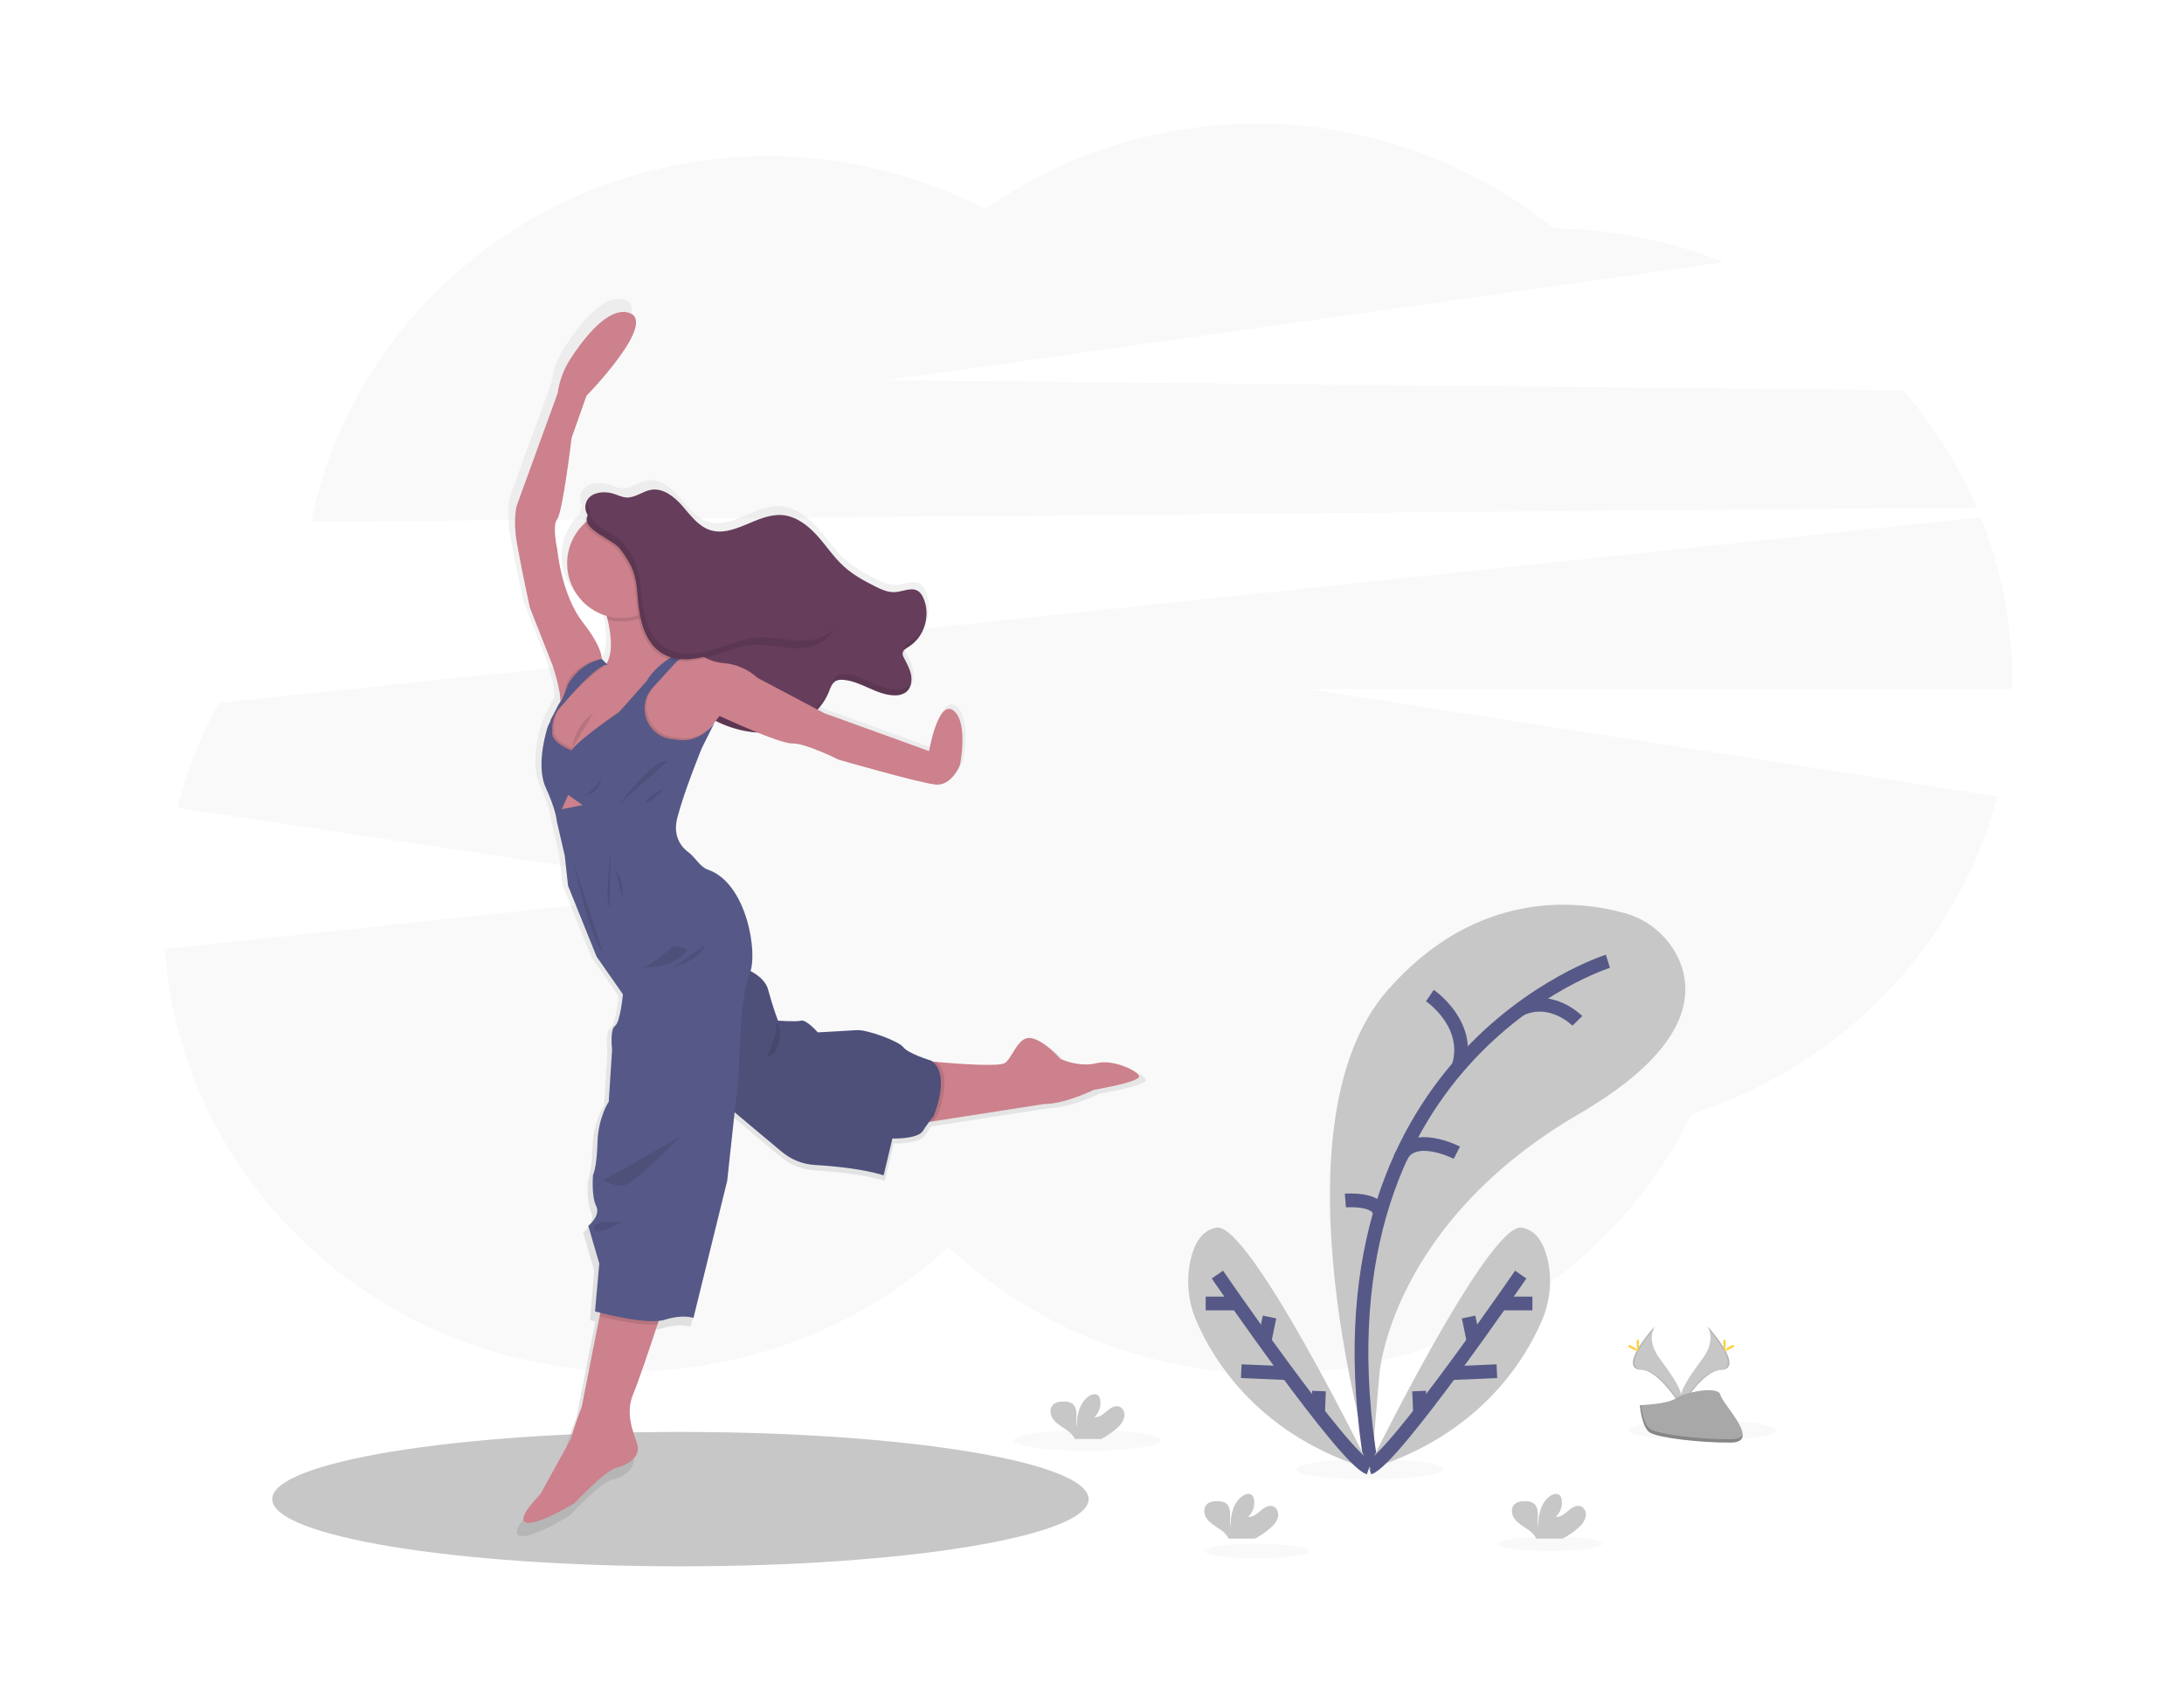 <svg width="159" height="124" viewBox="0 0 159 124" fill="none" xmlns="http://www.w3.org/2000/svg">
<path opacity="0.1" d="M143.9 36.937C142.568 33.835 140.769 30.956 138.565 28.403L64.55 27.671L125.489 19.078C121.552 17.504 117.361 16.669 113.124 16.615C107.295 11.937 100.117 9.273 92.659 9.02C85.2 8.767 77.859 10.937 71.728 15.209C66.828 12.68 61.397 11.366 55.887 11.376C39.442 11.376 25.738 22.811 22.664 37.975L143.9 36.937Z" fill="#C7C7C7"/>
<path opacity="0.1" d="M146.502 49.655C146.506 45.542 145.723 41.468 144.196 37.652L15.918 51.17C14.595 53.572 13.584 56.134 12.907 58.793L52.63 64.739L12 69.076C13.223 86.243 27.881 99.799 45.788 99.799C54.801 99.799 62.992 96.363 69.06 90.761C75.149 96.47 83.418 99.979 92.528 99.979C106.046 99.979 117.713 92.252 123.146 81.079C134.047 77.606 142.515 68.885 145.413 57.974L95.184 50.146H146.502C146.5 49.982 146.502 49.819 146.502 49.655Z" fill="#C7C7C7"/>
<path d="M49.537 114C65.949 114 79.254 111.81 79.254 109.109C79.254 106.408 65.949 104.219 49.537 104.219C33.124 104.219 19.819 106.408 19.819 109.109C19.819 111.81 33.124 114 49.537 114Z" fill="#C7C7C7"/>
<path d="M80.272 77.605C78.936 77.942 77.564 77.287 77.564 77.287C77.564 77.287 76.393 75.927 75.406 75.743C74.419 75.559 74.037 77.169 73.45 77.583C73.044 77.873 70.117 77.665 68.345 77.51L68.04 77.483C68.009 77.46 67.979 77.437 67.947 77.416C67.947 77.416 66.245 76.89 65.89 76.425C65.535 75.96 63.164 75.099 62.429 75.149C61.693 75.198 59.518 75.317 59.518 75.317C59.518 75.317 58.666 74.343 58.281 74.444C57.896 74.545 56.558 74.436 56.558 74.436C56.558 74.436 56.191 73.487 55.823 72.127C55.651 71.492 55.08 71.047 54.521 70.754C55.024 69.045 54.129 64.171 51.348 63.218C50.742 63.011 50.432 62.321 49.916 61.942C49.454 61.605 48.697 60.808 49.068 59.369C49.591 57.354 50.89 54.181 50.89 54.181L51.857 52.241C51.767 52.379 51.664 52.508 51.551 52.626C51.682 52.458 51.813 52.292 51.925 52.153C52.891 52.643 53.944 52.934 55.023 53.01C56.115 53.453 57.205 53.843 57.629 53.829C58.599 53.795 61.074 55.038 61.074 55.038C61.074 55.038 67.026 56.747 68.263 56.885C69.501 57.023 70.103 55.407 70.103 55.407C70.103 55.407 70.746 52.223 69.604 51.379C68.462 50.535 67.799 54.402 67.799 54.402L60.011 51.584L59.53 51.33C59.903 50.934 60.199 50.471 60.403 49.966C60.524 49.665 60.634 49.321 60.92 49.171C60.998 49.133 61.081 49.108 61.166 49.099C61.238 49.094 61.309 49.094 61.38 49.099C62.731 49.181 63.892 50.249 65.246 50.254C65.296 50.254 65.345 50.254 65.395 50.254C65.653 50.253 65.905 50.175 66.119 50.031C66.24 49.932 66.339 49.809 66.411 49.67C66.482 49.532 66.525 49.38 66.535 49.224C66.516 49.266 66.494 49.307 66.47 49.347C66.505 49.154 66.505 48.956 66.47 48.762C66.386 48.301 66.147 47.887 65.932 47.47C65.871 47.373 65.837 47.261 65.832 47.147C65.838 47.087 65.856 47.029 65.886 46.976C65.915 46.924 65.954 46.878 66.001 46.841C66.003 46.853 66.006 46.865 66.009 46.877C66.111 46.781 66.225 46.698 66.347 46.629C66.678 46.411 66.96 46.127 67.177 45.795C67.395 45.463 67.541 45.09 67.609 44.698C67.576 44.796 67.537 44.892 67.495 44.986C67.696 44.319 67.647 43.601 67.358 42.967C67.282 42.787 67.162 42.629 67.009 42.509C66.521 42.164 65.865 42.531 65.269 42.57C64.746 42.605 64.238 42.369 63.765 42.131C62.959 41.725 62.156 41.286 61.485 40.686C60.721 39.998 60.155 39.122 59.466 38.361C58.777 37.6 57.894 36.922 56.869 36.845C55.006 36.701 53.249 38.554 51.478 37.949C50.614 37.656 50.045 36.854 49.444 36.166C48.844 35.477 48.017 34.816 47.117 34.964C46.491 35.07 45.949 35.557 45.316 35.539C44.984 35.528 44.677 35.38 44.362 35.276C43.602 35.02 42.56 35.145 42.289 35.904C42.236 36.059 42.217 36.224 42.234 36.386C42.251 36.549 42.303 36.706 42.387 36.846C42.347 36.903 42.311 36.962 42.28 37.024C42.215 37.144 42.192 37.283 42.215 37.418C41.677 37.903 41.278 38.525 41.06 39.217C40.842 39.91 40.813 40.649 40.977 41.356C41.14 42.064 41.489 42.715 41.988 43.241C42.486 43.767 43.117 44.149 43.813 44.347C43.837 44.443 43.862 44.539 43.886 44.636C44.14 45.71 44.272 46.919 43.896 47.734C43.873 47.784 43.848 47.833 43.82 47.88L43.788 47.895L43.741 47.846L43.455 47.546C43.44 47.234 43.264 46.395 42.044 44.839C40.438 42.79 40.136 39.399 40.136 39.399C40.136 39.399 39.736 37.654 40.136 37.15C40.537 36.647 41.207 31.104 41.207 31.104L42.315 27.984C42.315 27.984 47.699 22.477 45.457 21.807C43.934 21.351 42.119 23.701 41.111 25.254C40.615 26.017 40.295 26.881 40.173 27.783L37.129 36.143C37.129 36.143 36.828 37.151 37.129 38.897C37.431 40.642 38.099 43.732 38.099 43.732L39.801 48.063C39.801 48.063 40.428 49.933 40.373 50.745C40.299 50.794 40.037 51.315 39.81 51.788L39.644 52.051L39.633 52.157C39.521 52.395 39.444 52.566 39.444 52.566C39.444 52.566 38.496 55.375 39.288 57.098C40.08 58.821 40.112 59.62 40.112 59.62L40.702 62.172L40.948 64.407L43.072 69.678L45.028 72.482C45.028 72.482 44.844 74.547 44.442 74.832C44.04 75.117 44.225 76.594 44.225 76.594L43.974 80.472C43.974 80.472 43.188 81.631 43.138 83.51C43.089 85.39 42.803 85.929 42.803 85.929C42.803 85.929 42.672 87.506 43.038 88.229C43.403 88.952 42.452 89.706 42.452 89.706L43.268 92.517L42.95 96.077C42.95 96.077 43.098 96.117 43.343 96.179L43.293 96.434L41.963 103.177C41.963 103.177 41.244 105.024 41.211 105.46L38.886 109.675C38.886 109.675 36.946 111.605 37.867 111.789C38.787 111.973 41.463 110.312 41.463 110.312C41.463 110.312 43.67 107.928 44.539 107.711C45.408 107.494 46.372 106.87 46.094 105.964C45.817 105.059 45.178 103.681 45.793 102.22C46.186 101.3 47.021 98.802 47.595 97.06C47.626 96.964 47.656 96.872 47.686 96.782C47.838 96.769 47.988 96.74 48.134 96.697C49.539 96.261 50.275 96.566 50.275 96.566L52.783 86.376L53.334 81.263L56.846 84.204C57.541 84.786 58.404 85.129 59.308 85.181C60.691 85.262 62.85 85.463 64.413 85.948L65.068 83.212C65.068 83.212 66.94 83.28 67.342 82.641C67.505 82.379 67.666 82.155 67.799 81.984L68.102 81.937L76.388 80.65C77.926 80.65 80.034 79.608 80.034 79.608L81.322 79.357C81.322 79.357 83.244 78.971 83.417 78.651C83.59 78.332 81.611 77.271 80.272 77.605Z" fill="url(#paint0_linear_1304_24835)"/>
<path d="M42.675 36.563C42.937 35.821 43.96 35.697 44.705 35.947C45.012 36.05 45.314 36.196 45.637 36.21C46.258 36.229 46.788 35.75 47.401 35.649C48.282 35.502 49.09 36.149 49.677 36.823C50.265 37.497 50.823 38.282 51.669 38.57C53.401 39.156 55.121 37.347 56.943 37.488C57.943 37.566 58.807 38.227 59.482 38.972C60.156 39.717 60.711 40.574 61.457 41.247C62.112 41.838 62.897 42.268 63.689 42.666C64.151 42.899 64.645 43.129 65.161 43.095C65.745 43.057 66.386 42.7 66.862 43.034C67.013 43.152 67.13 43.307 67.203 43.484C67.789 44.709 67.317 46.34 66.169 47.06C65.968 47.185 65.725 47.323 65.713 47.563C65.717 47.676 65.75 47.785 65.81 47.88C66.019 48.288 66.255 48.694 66.334 49.145C66.412 49.596 66.306 50.115 65.941 50.388C65.702 50.547 65.419 50.625 65.133 50.61C63.808 50.604 62.672 49.559 61.35 49.478C61.181 49.459 61.009 49.485 60.853 49.555C60.573 49.701 60.461 50.038 60.347 50.333C59.734 51.869 58.213 52.938 56.59 53.231C54.966 53.524 53.271 53.111 51.818 52.328C51.712 52.277 51.614 52.209 51.529 52.128C51.407 51.98 51.322 51.806 51.279 51.62C50.833 50.207 50.231 48.728 48.998 47.912C48.198 47.386 47.113 47.09 46.75 46.203C46.522 45.642 46.665 45.005 46.608 44.4C46.551 43.882 46.35 43.39 46.027 42.981C45.704 42.572 45.273 42.263 44.784 42.089C44.569 42.017 44.334 41.966 44.176 41.801C44.049 41.64 43.967 41.447 43.941 41.243C43.746 40.353 43.616 39.413 43.344 38.545C43.136 37.864 42.396 37.342 42.675 36.563Z" fill="#663D5B"/>
<g opacity="0.1">
<path d="M66.094 49.979C65.854 50.136 65.571 50.212 65.286 50.196C63.962 50.196 62.826 49.145 61.504 49.066C61.335 49.046 61.163 49.072 61.008 49.141C60.726 49.287 60.615 49.624 60.501 49.919C59.888 51.457 58.366 52.525 56.742 52.818C55.119 53.111 53.424 52.699 51.972 51.915C51.866 51.864 51.768 51.797 51.683 51.715C51.562 51.568 51.476 51.393 51.433 51.207C50.987 49.793 50.385 48.315 49.152 47.498C48.351 46.966 47.266 46.678 46.904 45.789C46.675 45.227 46.818 44.589 46.762 43.986C46.705 43.467 46.504 42.975 46.181 42.567C45.858 42.158 45.427 41.849 44.937 41.675C44.722 41.603 44.486 41.551 44.329 41.388C44.202 41.226 44.12 41.032 44.095 40.828C43.898 39.939 43.77 38.998 43.498 38.131C43.315 37.55 42.737 37.079 42.766 36.459C42.749 36.492 42.734 36.525 42.722 36.56C42.441 37.34 43.182 37.861 43.393 38.532C43.666 39.399 43.794 40.34 43.99 41.228C44.016 41.433 44.097 41.627 44.224 41.788C44.382 41.951 44.617 42.004 44.832 42.076C45.322 42.25 45.754 42.559 46.077 42.968C46.399 43.377 46.601 43.869 46.657 44.388C46.713 44.992 46.571 45.629 46.8 46.191C47.161 47.084 48.246 47.374 49.047 47.9C50.278 48.719 50.88 50.195 51.328 51.609C51.371 51.796 51.457 51.97 51.578 52.118C51.663 52.199 51.761 52.266 51.867 52.318C53.319 53.106 55.009 53.512 56.638 53.22C58.266 52.929 59.78 51.859 60.396 50.321C60.514 50.027 60.623 49.689 60.903 49.543C61.059 49.474 61.23 49.448 61.399 49.468C62.721 49.548 63.858 50.593 65.181 50.598C65.467 50.613 65.75 50.536 65.989 50.378C66.107 50.281 66.205 50.162 66.275 50.026C66.345 49.89 66.387 49.742 66.397 49.589C66.331 49.743 66.227 49.878 66.094 49.979Z" fill="black"/>
<path d="M66.321 46.648C66.121 46.779 65.876 46.91 65.864 47.151C65.863 47.199 65.871 47.247 65.887 47.293C65.986 47.198 66.097 47.117 66.216 47.05C66.54 46.837 66.817 46.559 67.029 46.234C67.242 45.909 67.385 45.544 67.451 45.161C67.257 45.773 66.858 46.298 66.321 46.648Z" fill="black"/>
</g>
<path d="M46.1 101.455C45.494 102.885 46.117 104.231 46.395 105.119C46.672 106.008 45.724 106.614 44.874 106.828C44.023 107.042 41.862 109.374 41.862 109.374C41.862 109.374 39.244 110.999 38.344 110.819C37.443 110.639 39.341 108.749 39.341 108.749L41.616 104.625C41.649 104.199 42.352 102.391 42.352 102.391L43.653 95.793L43.826 94.916L48.44 94.636C48.44 94.636 48.197 95.388 47.864 96.404C47.302 98.112 46.48 100.562 46.1 101.455Z" fill="#CC818C"/>
<path d="M82.92 78.392C82.756 78.705 80.875 79.082 80.875 79.082L79.614 79.328C79.614 79.328 77.552 80.348 76.047 80.348L67.938 81.608L66.85 81.778V77.159C66.85 77.159 67.397 77.217 68.172 77.291C69.904 77.443 72.77 77.646 73.167 77.362C73.74 76.952 74.116 75.375 75.081 75.556C76.046 75.737 77.192 77.067 77.192 77.067C77.192 77.067 78.534 77.707 79.843 77.379C81.152 77.05 83.083 78.079 82.92 78.392Z" fill="#CC818C"/>
<path opacity="0.1" d="M68.225 81.251C68.225 81.251 68.108 81.382 67.938 81.607L66.85 81.777V77.159C66.85 77.159 67.397 77.217 68.172 77.291C69.474 78.323 68.225 81.251 68.225 81.251Z" fill="black"/>
<path d="M52.565 80.184L56.92 83.832C57.601 84.402 58.445 84.737 59.329 84.788C60.683 84.868 62.796 85.064 64.33 85.54L64.969 82.861C64.969 82.861 66.802 82.927 67.195 82.302C67.425 81.934 67.682 81.582 67.963 81.251C67.963 81.251 69.289 78.147 67.784 77.194C67.784 77.194 66.115 76.684 65.77 76.224C65.426 75.764 63.103 74.927 62.383 74.975C61.663 75.024 59.536 75.139 59.536 75.139C59.536 75.139 58.701 74.186 58.325 74.285C57.949 74.384 56.639 74.285 56.639 74.285C56.639 74.285 56.279 73.356 55.919 72.025C55.559 70.693 53.416 70.217 53.416 70.217L52.565 80.184Z" fill="#565987"/>
<path opacity="0.1" d="M52.565 80.184L56.92 83.832C57.601 84.402 58.445 84.737 59.329 84.788C60.683 84.868 62.796 85.064 64.33 85.54L64.969 82.861C64.969 82.861 66.802 82.927 67.195 82.302C67.425 81.934 67.682 81.582 67.963 81.251C67.963 81.251 69.289 78.147 67.784 77.194C67.784 77.194 66.115 76.684 65.77 76.224C65.426 75.764 63.103 74.927 62.383 74.975C61.663 75.024 59.536 75.139 59.536 75.139C59.536 75.139 58.701 74.186 58.325 74.285C57.949 74.384 56.639 74.285 56.639 74.285C56.639 74.285 56.279 73.356 55.919 72.025C55.559 70.693 53.416 70.217 53.416 70.217L52.565 80.184Z" fill="black"/>
<path d="M50.617 47.473L50.136 47.563H50.105L50.035 47.577L49.21 47.73L48.956 48.033L48.946 48.043L48.13 49.013L47.443 49.69L47.436 49.698L46.855 50.266L45.872 51.248L45.707 51.656L45.348 52.562L45.255 52.792L44.273 53.843L43.646 55.191L42.18 56.045L40.602 55.223L39.882 54.172L40.046 52.666L40.079 52.365L40.559 51.591L40.995 50.886L41.846 49.67L43.483 48.553L43.776 48.476L44.104 48.389C44.129 48.353 44.153 48.316 44.174 48.277C44.201 48.231 44.226 48.183 44.248 48.134C44.616 47.337 44.487 46.153 44.238 45.103C44.047 44.318 43.795 43.548 43.483 42.803L47.803 42.179C47.803 42.179 47.761 43.02 47.761 44.332C47.761 44.66 47.761 45.016 47.77 45.398C47.791 46.58 48.885 47.093 49.711 47.311C49.924 47.368 50.14 47.412 50.358 47.443C50.518 47.468 50.617 47.473 50.617 47.473Z" fill="#CC818C"/>
<path d="M43.809 48.093C43.809 48.093 44.006 47.305 42.435 45.3C40.864 43.296 40.569 39.977 40.569 39.977C40.569 39.977 40.176 38.269 40.569 37.776C40.962 37.283 41.617 31.861 41.617 31.861L42.697 28.805C42.697 28.805 47.966 23.417 45.773 22.76C44.283 22.313 42.5 24.614 41.52 26.133C41.035 26.88 40.722 27.725 40.603 28.608L37.624 36.79C37.624 36.79 37.329 37.776 37.624 39.484C37.918 41.193 38.573 44.216 38.573 44.216L40.242 48.459C40.242 48.459 41.12 51.1 40.665 51.422L41.682 49.912L43.809 48.093Z" fill="#CC818C"/>
<path d="M69.894 55.654C69.894 55.654 69.305 57.232 68.094 57.1C66.883 56.969 61.057 55.293 61.057 55.293C61.057 55.293 58.636 54.077 57.687 54.11C56.737 54.143 52.385 52.106 52.385 52.106C52.385 52.106 52.078 52.511 51.736 52.937C51.365 53.403 50.951 53.896 50.846 53.913C50.65 53.946 47.606 54.373 47.606 54.373L45.544 53.42L45.348 52.562L45.255 52.168L45.712 51.656L46.313 50.985L47.44 49.694L47.446 49.686L48.951 48.045L48.961 48.034L49.925 47.64L50.111 47.563H50.141C50.256 47.544 50.698 47.503 51.291 47.84C51.704 48.074 52.163 48.217 52.636 48.258C53.577 48.325 54.468 48.708 55.166 49.346L60.01 51.905L67.636 54.665C67.636 54.665 68.29 50.886 69.403 51.708C70.516 52.529 69.894 55.654 69.894 55.654Z" fill="#CC818C"/>
<path opacity="0.1" d="M51.737 52.937C51.365 53.403 50.951 53.896 50.846 53.913C50.65 53.946 47.606 54.373 47.606 54.373L45.544 53.42L45.348 52.562L45.255 52.792L44.273 53.843L43.646 55.191L42.18 56.045L40.602 55.224L39.882 54.172L40.046 52.666C40.128 52.487 40.354 52.001 40.559 51.591C40.656 51.365 40.778 51.151 40.923 50.952C41.054 50.865 41.191 49.933 41.191 49.933C41.786 48.213 43.777 47.949 43.777 47.949L44.095 48.248L44.234 48.393C44.178 48.384 44.244 48.261 44.172 48.281C44.057 48.314 44.006 48.489 43.858 48.585C43.053 49.111 41.795 50.337 41.297 50.919C41.177 51.06 41.053 51.198 40.926 51.332C40.207 52.095 40.339 53.107 40.339 53.107C40.16 53.896 41.746 54.487 41.746 54.487C42.189 53.749 45.183 51.712 45.183 51.712L47.199 49.444C47.817 48.364 49.032 47.65 49.71 47.316C50.01 47.169 50.206 47.096 50.206 47.096L50.96 47.419C50.761 47.365 50.55 47.375 50.357 47.445C50.245 47.48 50.137 47.524 50.033 47.577C49.994 47.596 49.955 47.617 49.918 47.64C49.712 47.76 49.518 47.901 49.34 48.059L47.645 49.916C46.351 51.334 47.326 53.628 49.241 53.661H49.258C50.429 53.931 51.268 53.387 51.737 52.937Z" fill="black"/>
<path opacity="0.1" d="M48.44 94.64C48.44 94.64 48.198 95.392 47.864 96.408C46.584 96.504 44.469 96.007 43.654 95.797L43.827 94.92L48.44 94.64Z" fill="black"/>
<path d="M44.235 48.393L43.816 47.962C43.816 47.962 42.304 48.169 41.365 49.791C41.365 49.791 40.927 51.007 40.792 51.094C40.657 51.181 39.882 52.88 39.882 52.88C39.882 52.88 38.955 55.628 39.729 57.316C40.503 59.003 40.537 59.78 40.537 59.78L41.115 62.277L41.355 64.467L43.434 69.626L45.348 72.364C45.348 72.364 45.169 74.384 44.776 74.664C44.383 74.944 44.562 76.388 44.562 76.388L44.318 80.184C44.318 80.184 43.548 81.317 43.499 83.157C43.451 84.997 43.172 85.522 43.172 85.522C43.172 85.522 43.041 87.067 43.401 87.774C43.761 88.481 42.828 89.22 42.828 89.22L43.63 91.963L43.319 95.446C43.319 95.446 47.017 96.481 48.392 96.054C49.766 95.627 50.486 95.923 50.486 95.923L52.941 85.946L53.792 78.11C53.792 78.11 53.842 72.557 54.577 70.864C55.208 69.418 54.381 64.267 51.539 63.295C50.946 63.092 50.645 62.417 50.138 62.046C49.685 61.716 48.945 60.937 49.308 59.528C49.816 57.556 51.092 54.452 51.092 54.452L52.038 52.562C52.038 52.562 51.01 54.231 49.129 53.804H49.112C47.196 53.77 46.221 51.476 47.516 50.059L49.21 48.201C49.21 48.201 50.143 47.337 50.831 47.556L50.078 47.232C50.078 47.232 47.958 48.021 47.067 49.581L45.051 51.848C45.051 51.848 42.059 53.876 41.617 54.62C41.617 54.62 40.03 54.029 40.21 53.24C40.21 53.24 40.079 52.227 40.796 51.463C40.927 51.332 41.047 51.192 41.168 51.052C41.813 50.295 43.598 48.286 44.235 48.393Z" fill="#565987"/>
<path opacity="0.1" d="M44.481 61.93C44.481 61.93 44.006 65.398 44.366 66.103L44.481 61.93Z" fill="black"/>
<path opacity="0.1" d="M44.791 63.278L45.299 65.266C45.299 65.266 45.478 64.05 44.791 63.278Z" fill="black"/>
<path opacity="0.1" d="M41.78 62.814C41.78 62.814 42.795 67.874 43.908 69.402L41.78 62.814Z" fill="black"/>
<path opacity="0.1" d="M48.932 68.913C48.932 68.913 47.197 70.556 46.526 70.437C46.526 70.437 49.194 70.552 50.028 69.139C50.028 69.143 49.489 68.749 48.932 68.913Z" fill="black"/>
<path opacity="0.1" d="M51.337 68.782C51.337 68.782 49.111 70.408 48.67 70.556C48.67 70.556 51.075 69.866 51.337 68.782Z" fill="black"/>
<path opacity="0.1" d="M43.81 56.706C43.81 56.706 42.697 58.136 42.141 57.972C42.141 57.972 43.499 58.02 43.81 56.706Z" fill="black"/>
<path opacity="0.1" d="M45.07 58.546C45.07 58.546 47.492 55.245 48.638 55.376C48.638 55.376 45.889 57.775 45.07 58.546Z" fill="black"/>
<path opacity="0.1" d="M48.424 57.345C48.424 57.345 46.886 58.119 47.05 58.345C47.213 58.571 48.424 57.345 48.424 57.345Z" fill="black"/>
<path opacity="0.1" d="M49.537 82.697C49.537 82.697 44.398 85.704 43.924 85.851C43.924 85.851 44.808 86.525 45.642 86.197C46.476 85.868 49.537 82.697 49.537 82.697Z" fill="black"/>
<path opacity="0.1" d="M45.234 88.957C45.234 88.957 43.172 88.743 43.253 89.417C43.334 90.091 45.234 88.957 45.234 88.957Z" fill="black"/>
<path opacity="0.1" d="M47.802 42.179C47.802 42.179 47.76 43.02 47.76 44.332C47.275 44.73 46.703 45.008 46.091 45.142C45.479 45.276 44.843 45.262 44.237 45.102C44.047 44.316 43.794 43.547 43.482 42.802L47.802 42.179Z" fill="black"/>
<path d="M45.25 44.977C47.437 44.977 49.21 43.197 49.21 41.001C49.21 38.805 47.437 37.025 45.25 37.025C43.063 37.025 41.29 38.805 41.29 41.001C41.29 43.197 43.063 44.977 45.25 44.977Z" fill="#CC818C"/>
<path opacity="0.1" d="M46.288 43.427C46.399 45.053 46.739 46.913 48.145 47.73C49.161 48.321 50.442 48.166 51.566 47.829C52.691 47.492 53.792 46.99 54.962 46.934C55.861 46.891 56.75 47.113 57.647 47.169C58.544 47.226 59.526 47.085 60.166 46.452C61.082 45.55 60.915 43.911 60.047 42.963C59.179 42.016 57.821 41.671 56.536 41.707C54.965 41.75 53.211 42.233 51.968 41.276C51.134 40.632 50.819 39.515 50.117 38.727C48.945 37.413 43.764 35.515 42.667 37.657C42.152 38.66 44.49 39.377 45.032 40.102C45.889 41.247 46.186 41.926 46.288 43.427Z" fill="black"/>
<path d="M46.409 43.287C46.522 44.914 46.861 46.774 48.267 47.59C49.283 48.18 50.563 48.025 51.688 47.69C52.812 47.355 53.913 46.851 55.085 46.795C55.983 46.751 56.872 46.972 57.77 47.03C58.668 47.088 59.647 46.946 60.288 46.312C61.204 45.409 61.036 43.772 60.168 42.824C59.3 41.876 57.943 41.532 56.659 41.568C55.088 41.61 53.332 42.093 52.09 41.135C51.256 40.491 50.94 39.375 50.239 38.587C49.067 37.272 43.885 35.376 42.788 37.518C42.274 38.52 44.612 39.236 45.155 39.963C46.01 41.106 46.307 41.784 46.409 43.287Z" fill="#663D5B"/>
<path opacity="0.1" d="M41.647 54.486C41.708 53.967 41.878 53.468 42.146 53.02C42.415 52.573 42.775 52.188 43.203 51.892" fill="black"/>
<path opacity="0.1" d="M56.495 75.074C56.483 75.203 56.452 75.329 56.402 75.448C56.23 75.964 56.024 76.468 55.784 76.956C56.134 76.926 56.422 76.65 56.57 76.332C56.699 76.004 56.77 75.657 56.78 75.305C56.793 75.195 56.796 75.084 56.79 74.974C56.78 74.871 56.715 74.48 56.546 74.549C56.41 74.607 56.498 74.97 56.495 75.074Z" fill="black"/>
<path opacity="0.1" d="M60.523 45.901C59.882 46.534 58.903 46.676 58.004 46.618C57.106 46.561 56.214 46.34 55.319 46.385C54.141 46.441 53.049 46.943 51.923 47.28C50.798 47.616 49.519 47.771 48.501 47.181C47.097 46.364 46.756 44.504 46.645 42.878C46.543 41.377 46.244 40.697 45.389 39.553C44.872 38.86 42.725 38.177 42.972 37.246C42.9 37.33 42.839 37.422 42.788 37.52C42.274 38.521 44.612 39.237 45.155 39.964C46.01 41.108 46.307 41.788 46.409 43.288C46.522 44.915 46.861 46.775 48.267 47.591C49.283 48.181 50.563 48.026 51.688 47.691C52.812 47.356 53.913 46.852 55.085 46.796C55.983 46.753 56.872 46.973 57.77 47.031C58.668 47.089 59.647 46.947 60.288 46.314C60.469 46.133 60.614 45.917 60.713 45.68C60.656 45.758 60.592 45.832 60.523 45.901Z" fill="black"/>
<path d="M41.363 57.852L40.882 58.904L42.41 58.597L41.363 57.852Z" fill="#CC818C"/>
<path opacity="0.1" d="M41.363 57.852L40.967 58.904H40.882L41.363 57.852Z" fill="black"/>
<path opacity="0.1" d="M79.168 105.576C82.132 105.576 84.535 105.245 84.535 104.837C84.535 104.428 82.132 104.097 79.168 104.097C76.203 104.097 73.8 104.428 73.8 104.837C73.8 105.245 76.203 105.576 79.168 105.576Z" fill="#C7C7C7"/>
<path opacity="0.1" d="M99.728 107.669C102.692 107.669 105.095 107.338 105.095 106.929C105.095 106.52 102.692 106.189 99.728 106.189C96.763 106.189 94.36 106.52 94.36 106.929C94.36 107.338 96.763 107.669 99.728 107.669Z" fill="#C7C7C7"/>
<path opacity="0.1" d="M123.946 104.836C126.91 104.836 129.314 104.505 129.314 104.097C129.314 103.688 126.91 103.357 123.946 103.357C120.982 103.357 118.579 103.688 118.579 104.097C118.579 104.505 120.982 104.836 123.946 104.836Z" fill="#C7C7C7"/>
<path opacity="0.1" d="M91.498 113.414C93.605 113.414 95.313 113.179 95.313 112.888C95.313 112.598 93.605 112.362 91.498 112.362C89.392 112.362 87.684 112.598 87.684 112.888C87.684 113.179 89.392 113.414 91.498 113.414Z" fill="#C7C7C7"/>
<path opacity="0.1" d="M112.837 112.888C114.944 112.888 116.652 112.653 116.652 112.362C116.652 112.072 114.944 111.837 112.837 111.837C110.73 111.837 109.022 112.072 109.022 112.362C109.022 112.653 110.73 112.888 112.837 112.888Z" fill="#C7C7C7"/>
<path d="M99.845 106.763C99.845 106.763 92.318 81.988 101.023 72.065C107.535 64.642 114.928 65.53 118.239 66.448C119.095 66.677 119.892 67.09 120.574 67.659C121.256 68.228 121.806 68.939 122.187 69.743C123.344 72.251 123.136 76.314 114.966 81.068C101.285 89.02 100.434 99.929 100.434 99.929L99.845 106.763Z" fill="#C7C7C7"/>
<path d="M117.06 69.962C117.06 69.962 94.87 76.928 99.845 106.763" stroke="#565987" stroke-miterlimit="10"/>
<path d="M104.099 72.46C104.099 72.46 107.153 74.527 106.183 77.633" stroke="#565987" stroke-miterlimit="10"/>
<path d="M114.835 74.299C114.835 74.299 112.966 72.391 110.692 73.444" stroke="#565987" stroke-miterlimit="10"/>
<path d="M106.063 83.894C106.063 83.894 102.782 82.222 101.934 84.316" stroke="#565987" stroke-miterlimit="10"/>
<path d="M97.947 87.377C97.947 87.377 100.409 87.18 100.454 88.363" stroke="#565987" stroke-miterlimit="10"/>
<path d="M99.546 106.96C99.546 106.96 108.362 88.954 110.784 89.349C111.934 89.535 112.464 90.672 112.704 91.813C113 93.29 112.83 94.822 112.217 96.198C110.967 99.077 107.606 104.549 99.546 106.96Z" fill="#C7C7C7"/>
<path d="M110.712 92.766C110.712 92.766 101.459 106.238 99.671 106.829" stroke="#565987" stroke-miterlimit="10"/>
<path d="M111.563 94.869H109.403" stroke="#565987" stroke-miterlimit="10"/>
<path d="M108.976 99.797L105.59 99.943" stroke="#565987" stroke-miterlimit="10"/>
<path d="M106.916 95.855L107.283 97.625" stroke="#565987" stroke-miterlimit="10"/>
<path d="M103.315 101.243L103.381 102.852" stroke="#565987" stroke-miterlimit="10"/>
<path d="M99.808 106.96C99.808 106.96 90.992 88.954 88.57 89.349C87.419 89.535 86.889 90.672 86.65 91.813C86.35 93.288 86.515 94.821 87.124 96.198C88.374 99.077 91.734 104.549 99.808 106.96Z" fill="#C7C7C7"/>
<path d="M88.629 92.766C88.629 92.766 97.882 106.238 99.67 106.829" stroke="#565987" stroke-miterlimit="10"/>
<path d="M87.777 94.869H89.937" stroke="#565987" stroke-miterlimit="10"/>
<path d="M90.366 99.797L93.751 99.943" stroke="#565987" stroke-miterlimit="10"/>
<path d="M92.425 95.855L92.058 97.625" stroke="#565987" stroke-miterlimit="10"/>
<path d="M96.024 101.243L95.959 102.852" stroke="#565987" stroke-miterlimit="10"/>
<path d="M114.939 111.165C115.179 110.969 115.355 110.704 115.441 110.405C115.505 110.103 115.377 109.742 115.09 109.631C114.768 109.508 114.424 109.731 114.164 109.957C113.903 110.183 113.603 110.442 113.262 110.394C113.437 110.234 113.568 110.031 113.642 109.805C113.716 109.579 113.731 109.337 113.684 109.104C113.67 109.007 113.63 108.916 113.567 108.841C113.389 108.649 113.064 108.732 112.849 108.883C112.168 109.364 111.979 110.292 111.976 111.128C111.907 110.826 111.964 110.512 111.963 110.208C111.962 109.905 111.877 109.551 111.617 109.391C111.457 109.302 111.277 109.256 111.094 109.259C110.787 109.249 110.447 109.279 110.237 109.504C109.976 109.782 110.045 110.252 110.271 110.555C110.498 110.859 110.841 111.055 111.156 111.268C111.411 111.418 111.628 111.626 111.79 111.873C111.809 111.908 111.825 111.944 111.837 111.981H113.755C114.184 111.764 114.583 111.489 114.939 111.165Z" fill="#C7C7C7"/>
<path d="M81.349 103.914C81.589 103.717 81.764 103.452 81.85 103.153C81.916 102.851 81.788 102.496 81.5 102.379C81.177 102.255 80.835 102.479 80.573 102.706C80.311 102.933 80.012 103.19 79.672 103.142C79.847 102.982 79.978 102.778 80.052 102.551C80.126 102.325 80.139 102.083 80.092 101.849C80.078 101.752 80.037 101.661 79.974 101.586C79.795 101.394 79.472 101.476 79.257 101.627C78.576 102.108 78.386 103.036 78.382 103.872C78.314 103.571 78.372 103.257 78.371 102.952C78.369 102.647 78.284 102.295 78.024 102.133C77.863 102.046 77.683 102.004 77.5 102.009C77.195 101.998 76.853 102.028 76.645 102.253C76.383 102.533 76.453 103 76.678 103.304C76.903 103.608 77.248 103.803 77.564 104.016C77.818 104.168 78.034 104.375 78.197 104.622C78.216 104.657 78.232 104.693 78.244 104.731H80.163C80.593 104.513 80.992 104.238 81.349 103.914Z" fill="#C7C7C7"/>
<path d="M92.541 111.165C92.781 110.969 92.957 110.704 93.043 110.405C93.108 110.103 92.979 109.742 92.693 109.631C92.371 109.508 92.026 109.731 91.766 109.957C91.505 110.183 91.206 110.442 90.864 110.394C91.04 110.234 91.171 110.031 91.245 109.805C91.32 109.579 91.334 109.338 91.288 109.104C91.274 109.007 91.233 108.916 91.17 108.841C90.992 108.649 90.667 108.732 90.453 108.883C89.772 109.364 89.582 110.292 89.579 111.128C89.51 110.826 89.568 110.512 89.566 110.208C89.565 109.905 89.48 109.551 89.221 109.391C89.061 109.302 88.88 109.256 88.697 109.259C88.391 109.249 88.05 109.279 87.841 109.504C87.579 109.782 87.648 110.252 87.875 110.555C88.102 110.859 88.445 111.055 88.76 111.268C89.014 111.418 89.231 111.626 89.394 111.873C89.413 111.908 89.429 111.944 89.441 111.981H91.359C91.787 111.764 92.185 111.489 92.541 111.165Z" fill="#C7C7C7"/>
<path d="M124.289 96.506C124.289 96.506 125.009 97.45 123.958 98.872C122.907 100.294 122.04 101.501 122.387 102.389C122.387 102.389 123.973 99.742 125.267 99.705C126.56 99.669 125.715 98.098 124.289 96.506Z" fill="#C7C7C7"/>
<path opacity="0.1" d="M124.289 96.506C124.352 96.597 124.401 96.697 124.435 96.802C125.696 98.287 126.366 99.674 125.155 99.709C124.028 99.741 122.676 101.766 122.351 102.278C122.362 102.317 122.374 102.355 122.389 102.393C122.389 102.393 123.976 99.746 125.269 99.709C126.563 99.673 125.714 98.098 124.289 96.506Z" fill="black"/>
<path d="M125.63 97.709C125.63 98.041 125.594 98.311 125.548 98.311C125.502 98.311 125.467 98.037 125.467 97.709C125.467 97.38 125.513 97.534 125.558 97.534C125.604 97.534 125.63 97.38 125.63 97.709Z" fill="#FFD037"/>
<path d="M126.09 98.106C125.8 98.265 125.546 98.361 125.525 98.321C125.504 98.282 125.72 98.119 126.011 97.96C126.301 97.801 126.187 97.917 126.208 97.96C126.229 98.003 126.384 97.947 126.09 98.106Z" fill="#FFD037"/>
<path d="M120.492 96.506C120.492 96.506 119.772 97.45 120.823 98.872C121.875 100.294 122.741 101.501 122.394 102.389C122.394 102.389 120.809 99.742 119.514 99.705C118.22 99.669 119.076 98.098 120.492 96.506Z" fill="#C7C7C7"/>
<path opacity="0.1" d="M120.492 96.506C120.429 96.597 120.379 96.697 120.344 96.802C119.085 98.287 118.415 99.674 119.624 99.709C120.753 99.741 122.112 101.766 122.43 102.278C122.419 102.317 122.406 102.356 122.39 102.393C122.39 102.393 120.805 99.746 119.51 99.709C118.216 99.673 119.076 98.098 120.492 96.506Z" fill="black"/>
<path d="M119.158 97.709C119.158 98.041 119.196 98.311 119.242 98.311C119.288 98.311 119.324 98.041 119.324 97.709C119.324 97.376 119.279 97.534 119.233 97.534C119.187 97.534 119.158 97.38 119.158 97.709Z" fill="#FFD037"/>
<path d="M118.701 98.106C118.991 98.265 119.244 98.361 119.266 98.321C119.288 98.282 119.071 98.119 118.78 97.96C118.49 97.801 118.604 97.917 118.581 97.96C118.559 98.003 118.41 97.947 118.701 98.106Z" fill="#FFD037"/>
<path d="M119.387 102.27C119.387 102.27 121.398 102.208 122.005 101.774C122.613 101.34 125.099 100.824 125.25 101.519C125.4 102.214 128.271 104.975 126.001 104.993C123.731 105.011 120.726 104.638 120.122 104.267C119.517 103.897 119.387 102.27 119.387 102.27Z" fill="#A8A8A8"/>
<path opacity="0.2" d="M126.04 104.751C123.77 104.77 120.764 104.396 120.16 104.026C119.7 103.744 119.516 102.734 119.455 102.267H119.387C119.387 102.267 119.518 103.896 120.12 104.265C120.723 104.634 123.73 105.009 126 104.99C126.654 104.99 126.881 104.751 126.869 104.404C126.776 104.616 126.527 104.747 126.04 104.751Z" fill="black"/>
<defs>
<linearGradient id="paint0_linear_1304_24835" x1="60.212" y1="111.8" x2="60.212" y2="21.745" gradientUnits="userSpaceOnUse">
<stop stop-color="#808080" stop-opacity="0.25"/>
<stop offset="0.54" stop-color="#808080" stop-opacity="0.12"/>
<stop offset="1" stop-color="#808080" stop-opacity="0.1"/>
</linearGradient>
</defs>
</svg>
